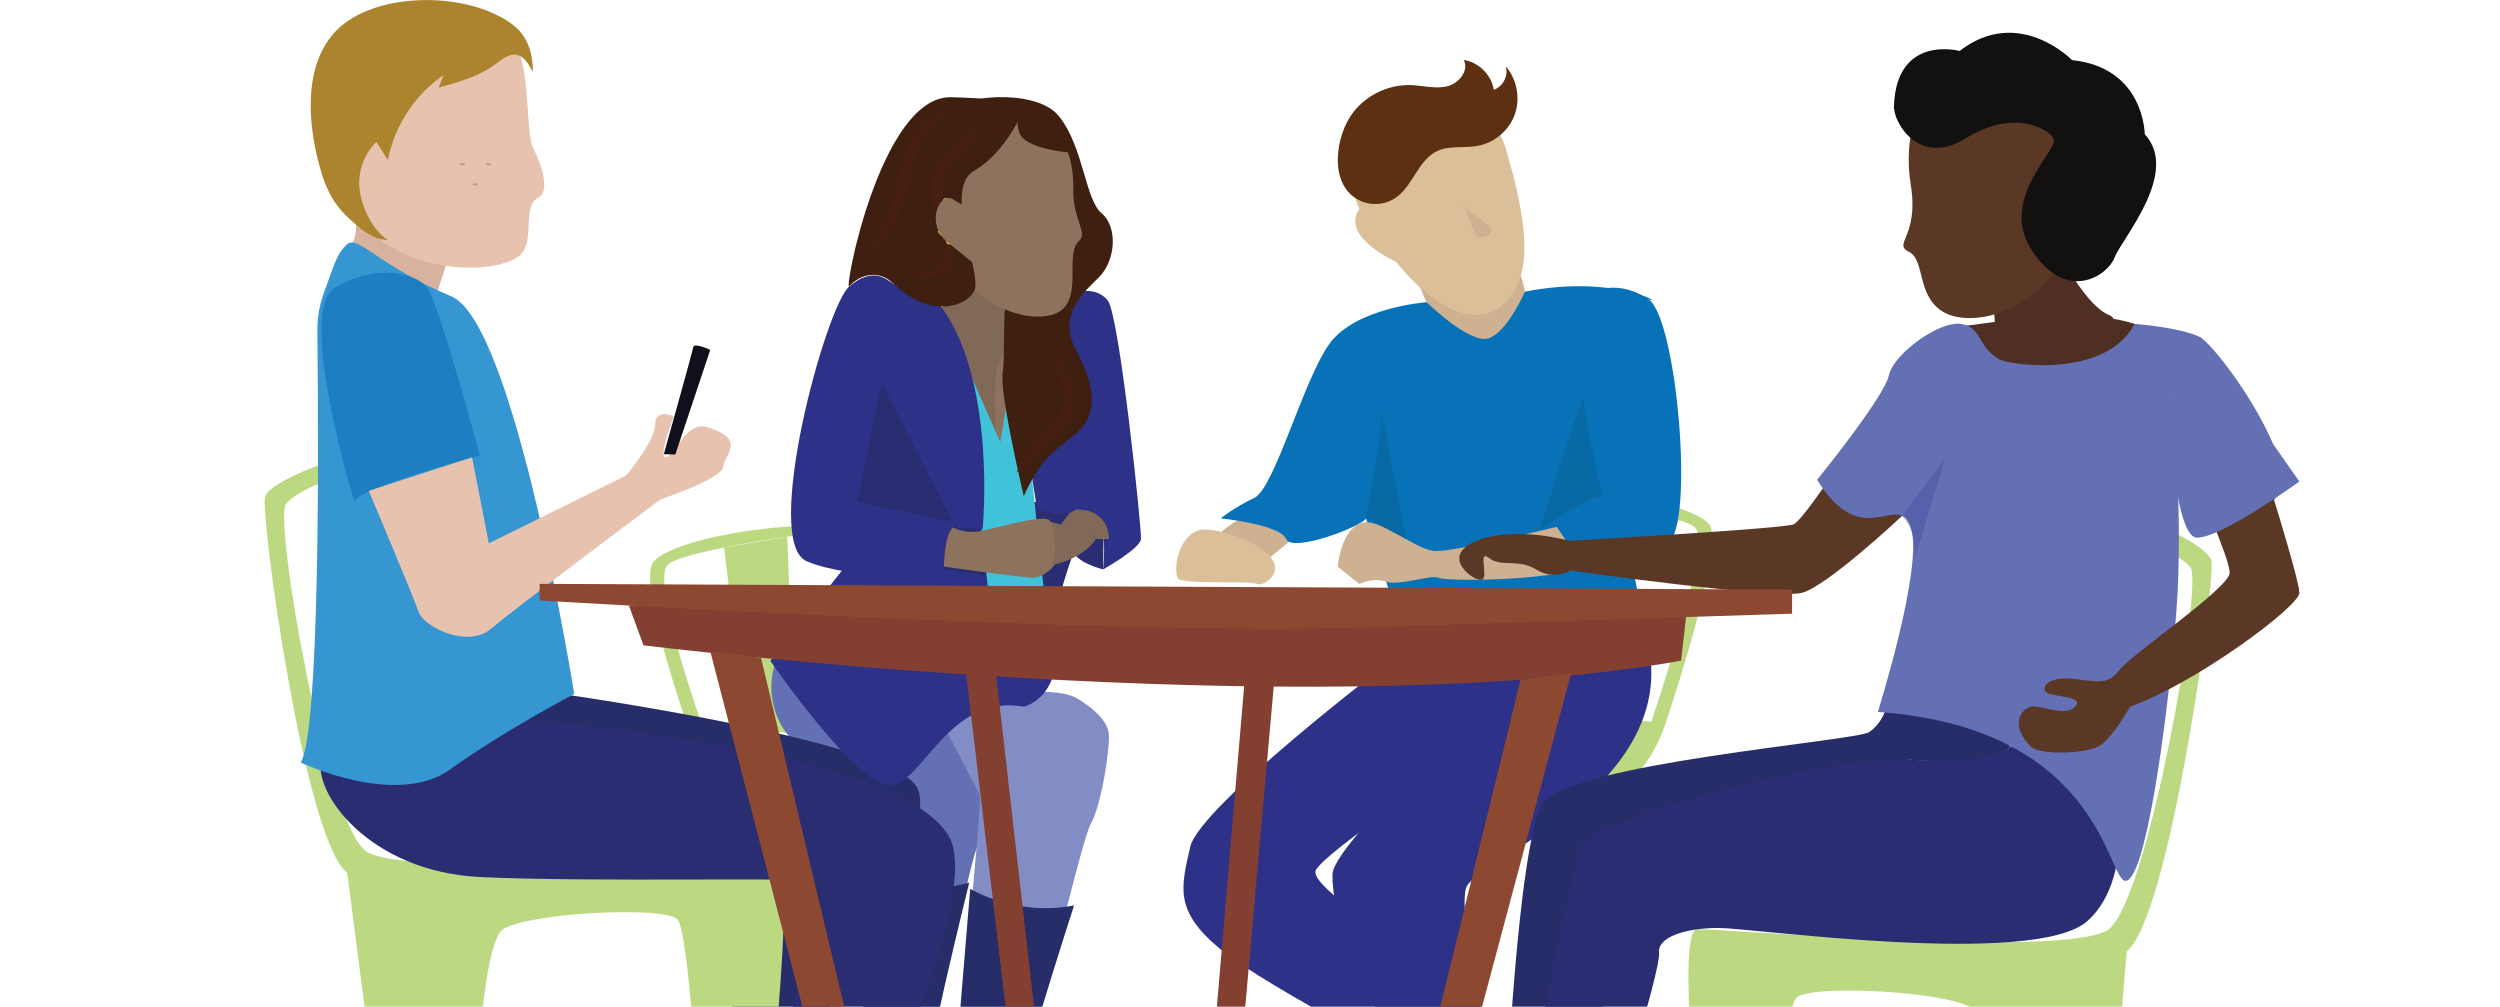 <?xml version="1.0" encoding="utf-8"?>
<!-- Generator: Adobe Illustrator 23.0.3, SVG Export Plug-In . SVG Version: 6.00 Build 0)  -->
<svg version="1.1" xmlns="http://www.w3.org/2000/svg" xmlns:xlink="http://www.w3.org/1999/xlink" x="0px" y="0px" width="1610px"
	 height="648.3px" viewBox="0 0 1610 648.3" style="enable-background:new 0 0 1610 648.3;" xml:space="preserve">
<style type="text/css">
	.st0{clip-path:url(#SVGID_2_);}
	.st1{opacity:0.2;clip-path:url(#SVGID_4_);fill:#F4802A;}
	.st2{clip-path:url(#SVGID_4_);}
	.st3{opacity:0.2;fill:#9354A1;}
	.st4{opacity:0.4;fill:#F4802A;}
	.st5{opacity:0.3;fill:#F4802A;}
	.st6{opacity:0.2;fill:#F4802A;}
	.st7{opacity:0.5;fill:#EB202D;}
	.st8{opacity:0.5;fill:#F4802A;}
	.st9{opacity:0.5;clip-path:url(#SVGID_4_);fill:#EB202D;}
	.st10{opacity:0.5;clip-path:url(#SVGID_4_);fill:#F4802A;}
	.st11{fill:#FFFFFF;}
	.st12{clip-path:url(#SVGID_5_);}
	.st13{fill:#CDCDCD;}
	.st14{fill:#383E98;}
	.st15{fill:#2B2D73;}
	.st16{fill:#F4802A;}
	.st17{fill:#2D3288;}
	.st18{fill:url(#SVGID_6_);}
	.st19{fill:url(#SVGID_8_);}
	.st20{fill:url(#SVGID_9_);}
	.st21{fill:url(#SVGID_10_);}
	.st22{fill:url(#SVGID_11_);}
	.st23{fill:url(#SVGID_12_);}
	.st24{fill:url(#SVGID_13_);}
	.st25{fill:url(#SVGID_14_);}
	.st26{fill:url(#SVGID_15_);}
	.st27{fill:url(#SVGID_16_);}
	.st28{fill:url(#SVGID_17_);}
	.st29{fill:url(#SVGID_18_);}
	.st30{fill:url(#SVGID_19_);}
	.st31{fill:url(#SVGID_20_);}
	.st32{fill:url(#SVGID_21_);}
	.st33{fill:url(#SVGID_22_);}
	.st34{fill:url(#SVGID_23_);}
	.st35{fill:url(#SVGID_24_);}
	.st36{fill:#0872B9;}
	.st37{fill:#9D9D9D;}
	.st38{fill:url(#SVGID_25_);}
	.st39{fill:#EB202D;}
	.st40{fill:#F9A624;}
	.st41{opacity:0.2;fill:#6470B4;}
	.st42{fill:#FFFFFF;stroke:#F4802A;stroke-width:1.301;stroke-miterlimit:10;}
	.st43{fill:url(#SVGID_26_);}
	.st44{fill:#FFFFFF;stroke:#F4802A;stroke-width:1.301;stroke-miterlimit:10;}
	.st45{fill:url(#SVGID_27_);}
	.st46{fill:#15A564;}
	.st47{fill:#F05D44;}
	.st48{fill:#F1F0EE;}
	.st49{fill:#40C2D9;}
	.st50{fill:#2C180E;}
	.st51{fill:#A57357;}
	.st52{fill:#B4805D;}
	.st53{fill:none;stroke:#FFFFFF;stroke-width:2.39;stroke-miterlimit:10;}
	.st54{fill:#BD875F;}
	.st55{fill:#3596D2;}
	.st56{fill:#1D7EC1;}
	.st57{fill:#432412;}
	.st58{fill:#EFCCA7;}
	.st59{fill:#E7C2AF;}
	.st60{fill:#D5B4A4;}
	.st61{fill:#9354A1;}
	.st62{fill:#DA6927;}
	.st63{fill:#666667;}
	.st64{display:none;}
	.st65{display:inline;}
	.st66{clip-path:url(#SVGID_28_);}
	.st67{fill:#BCD982;}
	.st68{fill:#6470B4;}
	.st69{fill:#272D68;}
	.st70{fill:#828DC5;}
	.st71{fill:#8D725E;}
	.st72{fill:#816957;}
	.st73{fill:#3F1F0F;}
	.st74{fill:#471F10;}
	.st75{fill:#CEB190;}
	.st76{fill:#DABF99;}
	.st77{fill:#5D3011;}
	.st78{opacity:0.6;fill:#076596;}
	.st79{fill:#4F2F23;}
	.st80{fill:#5B3726;}
	.st81{fill:#121110;}
	.st82{fill:#D8B19F;}
	.st83{fill:#AC842D;}
	.st84{opacity:0.3;fill:#383E98;}
	.st85{fill:#10101D;}
	.st86{fill:#833F30;}
	.st87{fill:#8D4831;}
	.st88{fill:#C39686;}
	.st89{fill:#92D8F3;}
	.st90{fill:#9B6656;}
	.st91{fill:#A3DCF7;}
	.st92{fill:#A46D59;}
	.st93{fill:#1E1614;}
	.st94{fill:#403635;}
	.st95{fill:#E4B2A0;}
	.st96{fill:#F0BDA8;}
	.st97{fill:none;stroke:#3596D2;stroke-miterlimit:10;}
	.st98{clip-path:url(#SVGID_29_);}
	.st99{opacity:0.2;clip-path:url(#SVGID_31_);fill:#F4802A;}
	.st100{clip-path:url(#SVGID_31_);}
	.st101{opacity:0.5;clip-path:url(#SVGID_31_);fill:#EB202D;}
	.st102{opacity:0.5;clip-path:url(#SVGID_31_);fill:#F4802A;}
	.st103{fill:#003B71;}
	.st104{fill:#113D65;}
	.st105{clip-path:url(#SVGID_33_);}
	.st106{fill:#141E79;}
	.st107{fill:#212B8F;}
	.st108{fill:#2E33A6;}
	.st109{fill:#6473DD;}
	.st110{fill:#8493FD;}
	.st111{fill:#672B8E;}
	.st112{fill:#9553AD;}
	.st113{fill:#17D0E4;}
	.st114{fill:#1FF3FE;}
	.st115{fill:#019BEB;}
	.st116{fill:#0071BA;}
	.st117{fill:#A0DEFE;}
	.st118{fill:#CECECE;}
	.st119{fill:#9E9E9E;}
	.st120{fill:#FE8225;}
	.st121{fill:#ED1C2B;}
	.st122{fill:#19A664;}
	.st123{fill:#017FCC;}
	.st124{fill:#F1F1EF;}
	.st125{fill:#FEA821;}
	.st126{fill:#F75C42;}
	.st127{fill:#BCE781;}
	.st128{clip-path:url(#SVGID_34_);}
	.st129{clip-path:url(#SVGID_35_);}
	.st130{clip-path:url(#SVGID_37_);}
	.st131{clip-path:url(#SVGID_38_);}
	.st132{clip-path:url(#SVGID_39_);}
	.st133{clip-path:url(#SVGID_40_);}
	.st134{fill:none;stroke:#FFFFFF;stroke-width:2.67;stroke-miterlimit:10;}
	.st135{clip-path:url(#SVGID_41_);}
	.st136{clip-path:url(#SVGID_42_);}
	.st137{fill:none;stroke:#1FF3FE;stroke-width:0.75;stroke-miterlimit:10;}
	.st138{fill:url(#SVGID_43_);}
	.st139{fill:url(#SVGID_44_);}
	.st140{fill:url(#SVGID_45_);}
	.st141{fill:url(#SVGID_46_);}
	.st142{fill:url(#SVGID_47_);}
	.st143{fill:url(#SVGID_48_);}
	.st144{fill:url(#SVGID_49_);}
	.st145{fill:url(#SVGID_51_);}
	.st146{fill:url(#SVGID_52_);}
	.st147{fill:url(#SVGID_53_);}
	.st148{fill:url(#SVGID_54_);}
	.st149{fill:url(#SVGID_55_);}
	.st150{fill:url(#SVGID_57_);}
	.st151{fill:url(#SVGID_58_);}
	.st152{fill:url(#SVGID_59_);}
	.st153{fill:url(#SVGID_60_);}
	.st154{fill:url(#SVGID_61_);}
	.st155{fill:url(#SVGID_63_);}
	.st156{opacity:8.000000e-02;}
	.st157{clip-path:url(#SVGID_65_);}
	.st158{clip-path:url(#SVGID_66_);}
	.st159{clip-path:url(#SVGID_70_);}
	.st160{clip-path:url(#SVGID_71_);}
</style>
<g id="background">
</g>
<g id="Layer_1">
	<g>
		<g class="st64">
			<g class="st65">
				<defs>
					<path id="SVGID_32_" d="M5,195.4C81.6,141.6,335.3,114,491.3,155C707.1,211.7,929,488.8,1257,389.6
						c294.1-88.9,348-249.2,348-249.2v507.4H5V195.4z"/>
				</defs>
				<clipPath id="SVGID_2_">
					<use xlink:href="#SVGID_32_"  style="overflow:visible;"/>
				</clipPath>
			</g>
		</g>
		<polygon class="st67" points="466.3,352.6 480.5,469.1 511.9,472.5 507,345.6 		"/>
		<path class="st67" d="M444.2,471.6c0,0-34.7-97.5-23.2-110.1c11.5-12.5,63.6-22.8,103.2-23l2.7,4.3c0,0-85.5,11-96.8,20.8
			s22.6,105.1,22.6,105.1"/>
		<polygon class="st67" points="1055.3,352.6 1041.1,469.1 1009.7,472.5 1014.7,345.6 		"/>
		<path class="st67" d="M1063.4,464.9c0,0,39.4-115.5,28.1-125.3c-11.3-9.8-96.8-20.8-96.8-20.8l2.7-4.3
			c39.6,0.2,91.7,10.5,103.2,23c11.5,12.5-28.6,130.3-28.6,130.3s-12.2,35.9-31.9,37.9c-19.7,2.1-190.5-21-190.5-21l56-41.4
			L1063.4,464.9z"/>
		<path class="st68" d="M499.7,425.6c21.1-4.1,90.8,33.5,100.9,38.2c10.1,4.6,35.2,16.8,37.1,25c1.9,8.2-3,45.2-8.9,58.2
			c-5.8,13-37.9,176.7-48.9,178.1s-35.2-2.7-35.2-2.7s29.9-198.8,26.9-203.5c-2-3.2-52.3-26.4-67.2-49.8
			C496.3,456.1,494.5,440,499.7,425.6L499.7,425.6z"/>
		<g>
			<path class="st69" d="M556.6,564c0,0,30.7,14.6,67.6,4.4c0,0-32.3,129.8-28.7,138c3.6,8.2,17.3,29.4,19.1,39
				s-29.3,19.6-34.8,14.1c-5.6-5.5-24.9-36.8-24-49.7S556.6,564,556.6,564z"/>
		</g>
		<path class="st70" d="M642.6,447.2c21.3-2.1,41.3-3.1,50.9,2.5s19.4,14,20.5,22.4c1.1,8.3-4.5,46.2-11.6,58.6
			s-43.3,177-54.3,177.3c-11,0.3-34.7-6-34.7-6s19.9-185.4,17.4-190.4s-22.8-43.8-22.8-43.8L642.6,447.2z"/>
		<path class="st69" d="M624.8,572.4c0,0,29.4,18.1,66.9,10.7c0,0-43.2,133.4-40.3,142.3c2.9,8.9,14.8,32.4,15.7,42.7
			s-30.8,18-35.9,11.7s-21.7-40.9-19.7-54.3S624.8,572.4,624.8,572.4z"/>
		<path class="st69" d="M336.4,443.3c0,0,229.2,30.3,253.2,62.3S486.5,722.8,486.5,722.8l-44-7.2c0,0,75.8-172.2,72.7-181.8
			c-3.1-9.6-239.9-38.3-239.9-38.3L336.4,443.3z"/>
		<path class="st67" d="M491.5,752.3c0,0,23.1-203.4,9.1-204.3s-239.5,19.1-265.1,0c-25.6-19.1-59.1-212-51.4-223.2
			c7.8-11.2,45.4-21.9,45.4-21.9l-12.2-7.6c0,0-43.4,14-46.6,24.7c-3.2,10.7,25.2,220.7,52.9,242.1l25.8,199.1h54.9
			c0,0,2.7-152.1,19.7-162.8c17.1-10.7,103.6-15,112.2-6.4c8.5,8.5,16.1,161.8,16.1,161.8L491.5,752.3z"/>
		<polygon class="st71" points="642.6,222.7 667.6,230.3 645.8,289 635.5,287.1 		"/>
		<path class="st15" d="M705.7,323.3c0,0-17.2,30.6-26.6,75.2s-45.2,44.8-45.2,44.8l-41.1-93.4l31-26.6H705.7z"/>
		<path class="st17" d="M542.8,366.7c0,0-40.4,51.1-46.7,58.9c0,0,56.8,82.5,77.8,80.1s37.3-59.1,85.5-50.6c0,0,28.8-6.4,18.7-53
			C668,355.6,542.8,366.7,542.8,366.7z"/>
		<path class="st72" d="M663.7,198.1c0,0-20.4,29.5-22.2,42.2c-1.8,12.7,0,40.4,0,40.4s-31-75-38.5-80.8c0,0,19.3-8.8,18.7-29.2
			L663.7,198.1z"/>
		<path class="st49" d="M654.4,211.7L672,377.5l-35.2,7c0,0-16.8-172.8-33.8-191l2.9,4.3l38.3,87C644.3,284.8,650.7,246,654.4,211.7
			z"/>
		<path class="st17" d="M693.2,188.2c0,0,12.7-4,20.2,5.3c7.5,9.3,21.9,147.4,21.4,153.6c-0.5,6.2-24.4,19.6-24.4,19.6
			s3.8-33.3-7.2-36.2h-24.4l-10.9-2.3l-17.3-109.3l13-25.4L693.2,188.2z"/>
		<path class="st17" d="M575.8,183c-5.9-3.7-13.6-11.2-28.8,1.4c-15.2,12.6-56.6,164.9-27.4,177.1c29.2,12.2,88.7,10.4,88.7,10.4
			s-3.5-32.9,10.2-35.7c0,0-9.4,7,7.3,3.5l7,1.2c0,0,9.8-99.6-29.8-147.5L575.8,183z"/>
		<path class="st73" d="M619,70.1c-5.9-6.8,47.4-14.9,63.1,4.9c15.7,19.7,16.8,53.6,27.3,62.3s9.3,30.4-1.8,41.4
			S681,203.2,693.2,226c12.2,22.8,14.7,41.4-1.5,54.3c-16.2,12.8-22.1,16.8-32.4,39.2c0,0-15.6-65.7-13.6-79.2
			c2-13.5-1.1-43.3,5-64.9S654,110.2,619,70.1z"/>
		<path class="st71" d="M656.6,72.4c17,3.7,35.4,15.5,34.6,50c-0.4,18.2,9.4,27.6,3.9,32.5c-12,10.4,8.8,49.4-27.4,49
			c-32.7-0.4-63.9-37.1-69.1-57S583.7,56.6,656.6,72.4z"/>
		<path class="st73" d="M659.4,70.1c0,0-11.3,28.1-32,39.8c-20.7,11.7,5.5,66.6,0,77.4s-28.9,17.6-51.6-4.3
			c-12-11.6-24.7-3.7-28.8,1.4c-4.1,5.1,20-122.8,65.5-121.8C658.1,63.6,659.4,70.1,659.4,70.1z"/>
		<path class="st73" d="M660.2,69.6c11.7,4.7,26.7,16,33.1,29c0,0-32.9-1.5-36.9-13.3S660.2,69.6,660.2,69.6z"/>
		<g>
			<path class="st74" d="M613.7,70.1c-1.8,1.6-3.7,3-5.6,4.4c-1.9,1.4-3.7,2.9-5.4,4.4c-3.4,3-6.1,6.5-8.3,10.4
				c-1.1,1.9-2,3.9-2.9,5.9c-0.4,1-0.8,2.1-1.2,3.1c-0.4,1-0.7,2.1-1,3.2c-0.7,2.1-1.2,4.3-1.8,6.5c-0.5,2.2-0.9,4.4-1.4,6.7
				c-1.8,9.5-5,18.9-9.6,27.3c-2.3,4.3-5,8.3-8,12c-3,3.7-6.4,7.2-10.3,10c2.8-3.9,5.2-7.9,7.4-12c2.2-4.1,4.2-8.2,5.9-12.5
				c3.5-8.5,6-17.3,7.6-26.2c0.5-2.3,1-4.7,1.5-7.1l1-3.5c0.3-1.2,0.7-2.3,1.2-3.5c1.6-4.6,3.9-9.1,6.9-13.2c3-4,6.7-7.5,10.9-10.1
				C604.9,73.5,609.3,71.9,613.7,70.1z"/>
		</g>
		<g>
			<path class="st74" d="M637.6,75c-1.2,2.6-3,4.8-4.8,7.1c-1.8,2.2-3.6,4.4-5.5,6.5c-3.7,4.2-7.4,8.4-10.9,12.7
				c-3.4,4.3-6.6,8.7-8.6,13.3c-1,2.3-1.4,4.5-1.3,6.5c0.2,2.5,0.7,5.2,1.3,7.9c0.5,2.7,1.2,5.4,1.8,8.1c0.6,2.7,1.2,5.5,1.8,8.3
				c0.6,2.8,1.1,5.6,1.5,8.5c0.4,2.9,0.7,5.8,0.7,8.8c0,1.5-0.1,3.1-0.4,4.6c-0.3,1.6-0.8,3.2-1.8,4.8c-0.1,0.2-0.2,0.4-0.4,0.6
				l-0.5,0.5c-0.3,0.4-0.7,0.7-1,1c-0.4,0.3-0.7,0.5-1.1,0.7l-1,0.6c-0.7,0.4-1.4,0.6-2.1,0.9c-0.7,0.3-1.5,0.5-2.2,0.7
				c-3,0.7-6,0.7-8.9,0.4c-2.9-0.4-5.7-1.1-8.3-2.2c5.6,0.7,11.3,0.4,16.1-1.5c0.6-0.3,1.2-0.5,1.7-0.8c0.5-0.3,1.1-0.6,1.6-1
				l0.7-0.6c0.3-0.2,0.5-0.4,0.6-0.5c0.2-0.2,0.3-0.3,0.4-0.5l0.2-0.3c0.1-0.1,0.1-0.2,0.2-0.3c0.4-0.9,0.6-2,0.7-3.2
				c0.1-1.2,0-2.5,0-3.8c-0.5-5.2-1.8-10.6-3.2-15.9c-1.4-5.4-2.8-10.8-4-16.5c-0.6-2.8-1.1-5.7-1.3-8.8c-0.1-1.7,0-3.6,0.5-5.2
				c0.2-0.8,0.5-1.6,0.7-2.4c0.3-0.7,0.6-1.5,0.9-2.2c1.3-2.8,3-5.4,4.8-7.7c1.8-2.3,3.7-4.5,5.7-6.6c4-4.1,8.3-7.9,12.6-11.5
				l6.5-5.4c1.1-0.9,2.1-1.8,3.2-2.7C635.7,77,636.7,76.1,637.6,75z"/>
		</g>
		<polygon class="st15" points="613.7,336.2 552.1,323.3 567.7,246 		"/>
		<circle class="st40" cx="611.5" cy="155.3" r="2.2"/>
		<circle class="st40" cx="609.3" cy="129.7" r="2.2"/>
		
			<rect x="604.2" y="148" transform="matrix(0.818 -0.576 0.576 0.818 24.353 376.022)" class="st40" width="3.2" height="3.2"/>
		<path class="st15" d="M710.4,366.7c0,0-19-4.6-20-13.6c-1-9,20.4-14.6,20.4-14.6L710.4,366.7z"/>
		<path class="st15" d="M207,488.1c-6.1,22.1,30.7,73.2,102,76.7c71.4,3.5,212.6-0.1,219.9,2.8c7.4,2.9-44.1,165.5-44.1,165.5
			l65.4,14.7c0,0,82.6-167,61.4-208.2c-30.5-59.4-289-77.5-289-77.5L207,488.1z"/>
		<path class="st17" d="M895.7,425.6c0,0-123.3,93.7-129.2,119.8c-5.9,26.1-10.6,41.2,19.7,66.1c30.3,24.9,144.1,83.2,144.1,83.2
			s23-37.4,23.3-47.4c0.3-10-114.1-73.9-106.1-87.1c7.9-13.2,90.1-67.5,90.1-67.5s97.5-39.1,99.9-73.3L895.7,425.6z"/>
		<path class="st17" d="M981,431.6c0,0-122.7,109.9-122.9,131.6c-0.5,52.9,61.2,140.8,61.2,140.8l44.8-4.2c0,0-27-112.5-19.6-128.8
			c7.4-16.3,126.4-61.4,118.6-145.5"/>
		<path class="st75" d="M801.9,332.3c0,0-12.8,6.7-15.8,11.1c0,0,24.3,6.9,28.6,18.1l30.2-24.6C844.8,336.9,825.3,309.7,801.9,332.3
			z"/>
		<path class="st75" d="M907.4,168.6c0,0,14.3,32,18.9,45.7c4.6,13.7,32.3,24.2,47.6,7.3s8.8-37.9,0-58.1S907.4,168.6,907.4,168.6z"
			/>
		<path class="st76" d="M907.4,67c14.5-6,52.2-6.4,62.3,28.7s21,78,0,98.9c-21,21-51.7-2.1-70.6-26c0,0-36.2-16.1-23.7-34
			C875.5,134.7,852.9,89.6,907.4,67z"/>
		<path class="st77" d="M875.8,129.2c7.4,3.5,16.7,2.7,23.4-2.1c10.9-7.8,14.2-24.1,26.3-29.8c8-3.8,17.5-1.7,26.3-3.4
			c10.8-2,20.2-10.1,23.8-20.4s1.3-22.5-5.9-30.8c1.9,6-1.8,13.1-7.7,15.1c-1.5-9.6-9.8-17.8-19.4-19.2c3.7,6.8-3.1,15.2-10.7,17
			s-15.4-0.5-23.1-0.8c-14.3-0.5-28.6,6.2-37.3,17.5C859.9,87.2,855.1,119.4,875.8,129.2z"/>
		<path class="st75" d="M941.7,131.2c1.9,5.4,20.6,13.2,18.7,17.9c-2,4.7-9.3,3.5-9.3,3.5"/>
		<path class="st36" d="M918.7,194.6c0,0-45.9,3.4-62.7,27s-35.2,92.8-48.2,99s-21.7,13.2-21.7,13.2s38.4,4,42.2,13.3
			s49.9-8.6,51.4-13.3c0,0,27.5,91.8,37,98c9.5,6.2,147.2-6.2,147.2-6.2s-45.1-206-31.9-222.8s17.9-14.4,29.6-10.1
			s-21.2-16.3-79.5-4.9c0,0-11.4,26.2-23.5,30.1C946.5,221.8,918.7,194.6,918.7,194.6z"/>
		<path class="st36" d="M1012.6,204.9c-1.4-10.2,21.2-30.6,49-12.2c18.3,12.2,29.7,144.4,12.9,156.8s-54.1,19.4-60.3,26.4
			c0,0-3.1-28-22.6-35c0,0,30.3-19.5,40.4-21.6C1032,319.4,1025.4,299.5,1012.6,204.9z"/>
		<path class="st75" d="M1002.5,339.3c0,0-63.9,15.6-77.5,15.6s-37.2-23.3-49.5-17.7c-12.3,5.6-14,27.8-14,27.8l14,11.1
			c0,0,8.3-4.5,17-1.5c8.8,2.9,29.2-4.8,33.8-2.5c4.6,2.3,69.9,2.3,94-7L1002.5,339.3z"/>
		<path class="st78" d="M879.7,333.8c0,0,13.8-66.9,8.4-77l17.4,90.3L879.7,333.8z"/>
		<path class="st78" d="M991.6,341c0,0,31.9-22,40.4-21.6c0,0-12.4-51.7-11.7-62.6C1021.1,245.9,991.6,341,991.6,341z"/>
		<path class="st79" d="M1258.6,210.8l31.3-4.2c0,0,52-8.8,84.8,2s-42,48.5-91.2,34.3C1234.4,228.6,1258.6,210.8,1258.6,210.8z"/>
		<path class="st67" d="M1096.2,752.3c0,0-17.4-152.9-3.4-153.8c14-0.9,239.5,19.1,265.1,0c25.6-19.1,60.7-221.6,52.9-232.8
			c-7.8-11.2-45.4-21.9-45.4-21.9l15.4-9.6c0,0,40.1,16,43.3,26.7c3.2,10.7-26.7,230.4-54.5,251.7l-11.2,135.3l-63.6-5.8
			c0,0-8.6-82.5-25.6-93.2c-17.1-10.7-103.6-15-112.2-6.4c-8.5,8.5-12.7,105.4-12.7,105.4L1096.2,752.3z"/>
		<path class="st69" d="M1215.1,455.1c0,0-2.8,10.7-11.4,16.4s-193.7,20.3-210.1,45.9c-16.4,25.6-24,200.6-24,200.6h43.8
			c0,0,45-175.3,57.8-182.4c12.8-7.1,108.3-44.2,158.8-46.3c0,0,49.3,4.3,57.1-2.1c7.8-6.4,7.8-6.4,7.8-6.4
			S1272.1,456.6,1215.1,455.1z"/>
		<path class="st15" d="M1025.4,753.5c7.8-10.7,44.4-128.9,43-139.5s17.1-16.4,38.5-16.4c21.4,0,203,25.6,237.2-4.3
			c34.2-29.9,17.1-102.6,17.1-102.6l-66.2-10c0,0-10,11.4-64.8,8.6s-207.3,38.5-213,57c-5.7,18.5-43,204.7-43,204.7L1025.4,753.5z"
			/>
		<path class="st80" d="M1176.7,310.5c0,0-16.4,24.2-21.4,27.1c-5,2.8-144.6,10.7-144.6,10.7s-34.9-10-59.8,0
			c-24.9,10-0.7,27.1,3.6,24.9c4.3-2.1-3.2-19.8,4.5-13.8c7.6,6,19,0.3,30.4,7.4c11.4,7.1,22.1,0.7,22.1,0.7s132.5,18.6,148.9,14.3
			c16.4-4.3,64.6-49.6,64.6-49.6l-7.7-29.1L1176.7,310.5z"/>
		<path class="st79" d="M1327.1,164.9c0,0,16.8,32.6,31.4,38.1c14.6,5.5-26.7,55.7-71.8,29.9l-2.5-31.9
			C1284.2,201,1321.1,182.6,1327.1,164.9z"/>
		<path class="st68" d="M1287.2,231.3c6.3,3.9,69,12.8,87.5-22.7c0,0,28.5,2,42,8.4c6.7,3.2,41.9,46.1,53.9,87.2
			c-7.6,42-40,38.5-56.5,33.7c-14.8-34.1-9.8-78.9-14.5-81.6c0,0,6.4,79.1,2.1,136s-17.8,166-31.3,174.5
			c-13.5,8.5-10.8-97.6-161.1-108.3c0,0,29.3-92.6,21.4-118.2s-30.6,17.1-60.5-31.3c0,0,43.2-53.1,46.2-67.2
			c3.1-14.1,32.8-35.4,46.4-33.2C1276.4,210.8,1273,222.5,1287.2,231.3z"/>
		<path class="st80" d="M1262.6,44.7c-27.2,11-37.4,41.7-32,74.8c5.3,33.1-12,37.4-1.2,42.7s4.4,29.9,23.6,39.5
			c19.2,9.6,64.1-2.1,80.1-44.9S1339.5,13.7,1262.6,44.7z"/>
		<path class="st81" d="M1219.7,68.2c-0.4,11.4,16.8,39.3,46.2,20.9s52.1-7.3,56.5-0.1c4.4,7.2-36,38.6-13.8,72.4
			s48.7,16.3,53.2,4.4s42.4-54.6,19.4-79.4c0,0-0.1-42.8-46.8-47.7c0,0-34.3-35.3-72.4-5.9C1261.9,32.8,1221.4,21.9,1219.7,68.2z"/>
		<path class="st80" d="M1456.2,295.2c0,0,24.6,77.6,24.6,86.6c0,8.6-66.2,58-109,73.3c0,0-11.8,21-20.3,25.6s-38,5.9-43.8,0
			c-12.8-13.1-7.1-23.3,0-25.6c5.4-1.7,22.1,7.1,28.7,0c6.6-7.1-15.2-6.1-18.7-9.3s1.5-10.7,18.7-8.5s21.5,3.2,29-6.4
			c7.5-9.6,70.5-52.4,70.5-62s-21.8-57.7-21.8-57.7L1456.2,295.2z"/>
		<path class="st68" d="M1396.2,256.8c0,0,3.3,88.3,18.3,89.4s66.3-36.1,66.3-36.1l-38.4-54.7L1396.2,256.8z"/>
		<g>
			<path class="st74" d="M676.2,225.6c2.1,3.4,4.6,6.3,7,9.5c2.3,3.2,4.5,6.6,6.2,10.4c1.7,3.8,2.8,8.1,2.7,12.6
				c0,4.5-1.4,9-3.6,12.7c-1.1,1.9-2.4,3.6-3.8,5.3c-0.7,0.8-1.5,1.5-2.2,2.3c-0.7,0.7-1.4,1.4-2.1,2c-2.8,2.7-5.6,5.4-8.5,8
				c-2.9,2.6-5.7,5.3-8.6,7.9l-8.8,7.9c0.8-1.8,1.9-3.5,2.9-5.2c1-1.7,2.1-3.3,3.3-5c2.3-3.2,4.7-6.4,7.2-9.4c2.5-3,5.1-6,7.7-8.9
				c0.7-0.7,1.3-1.4,2-2.2c0.6-0.7,1.2-1.3,1.8-2c1.1-1.4,2.2-2.8,3-4.3c0.5-0.7,0.8-1.5,1.2-2.2c0.3-0.8,0.7-1.5,0.9-2.3
				c0.5-1.6,0.9-3.2,1-4.9c0.1-1.7,0.1-3.4-0.1-5.1c-0.2-1.7-0.6-3.5-1.1-5.3c-1-3.5-2.5-7-4-10.6c-0.8-1.8-1.6-3.6-2.3-5.5
				C677.1,229.5,676.5,227.6,676.2,225.6z"/>
		</g>
		<path class="st82" d="M226.9,121c0,0,5.5,28.5,0,35.3l51.8,40.9l12.3-38.1L226.9,121z"/>
		<path class="st59" d="M331.7,28c9.9,15.4,6.8,58.2,11.6,67.3s11.6,27.6,3.4,31.9c-11,5.8-1.7,27.3-11.6,36.9
			c-15,14.7-97.5,15.8-116.6-47.8s-0.7-90.6,34.8-103S321.4,12.1,331.7,28z"/>
		<path class="st55" d="M369.8,446.9c0,0-38.1-238.6-78.9-255.9c-48.3-20.5-60.5-40.2-67.6-33.5c-6.7,6.3-8.1,13.4-13.2,26.9
			c-6.6,17.4-5.8,23.6-5.6,42.2c0.7,65.8,1.3,243.6-10.8,264.5c0,0,61.6,29.3,96.2,4.4S369.8,446.9,369.8,446.9z"/>
		<path class="st71" d="M615.7,129.7c-10.5-9.6-21.4,16.3-3.6,27.6C629.8,168.7,615.7,129.7,615.7,129.7z"/>
		<polyline class="st71" points="615.7,129.7 630.3,137 635.5,176.5 612,157.4 		"/>
		<path class="st83" d="M282.5,56.4c1.1-2.7,2.1-5.4,3.2-8.1c-18.5,12.7-31.7,32.8-35.9,54.8c-2.5-3.9-5-7.8-7.4-11.7
			c-8.1,7.9-12.2,19.6-10.8,30.8s8.5,26.6,18.2,32.2c-10,0.6-20.1-9-27.3-15.9c-7.2-7-12-16.1-15-25.7c-9.7-30.7-13.1-72,10.2-94.2
			s72.5-23.4,101.5-9.3c12.4,6.1,24,13.9,24,37.2c-7.2-14.5-13.5-13.4-22.9-6.1C309.4,49,295.7,52.8,282.5,56.4z"/>
		<path class="st84" d="M1224.9,332.2l27.7-37l-21.5,71.4C1231.1,366.7,1239,348.5,1224.9,332.2z"/>
		<path class="st76" d="M758.2,372c-3.3-12.5,5.1-31.3,17.5-31c12.4,0.2,33.4,7.4,42.4,17.7s-4.4,19.6-9.1,17.3
			C804.3,373.7,759.5,376.9,758.2,372z"/>
		<path class="st71" d="M613.7,339.6c0,0,7.6,4.7,19.1,2.2c11.4-2.5,38.8-10.4,42.9-6.8c4.1,3.6,11.4,13.4,10.5,16.4
			c-0.9,2.9-9,21.6-22.5,20.6c-13.4-1-55.8-7.1-55.8-7.1S607.8,345.3,613.7,339.6z"/>
		<path class="st72" d="M688.7,330.5l-5.5,7.3c0,0,21.6,5.4,22.5,9.3h8.5c0,0,0.6-19.5-21.4-18.9L688.7,330.5z"/>
		<path class="st72" d="M683.3,337.8l-6-1.6c0,0,5,22.6,0,26.2s19.4-1.1,28.5-15.3C705.7,347.1,701.9,341,683.3,337.8z"/>
		<path class="st56" d="M215.6,185.3c26.4-15.7,52.3-9.8,59.7,0.3c7.4,10.1,33.8,107.9,33.8,107.9s-75.2,19.3-80.9,29.5
			C228.2,323.1,190.6,200.2,215.6,185.3z"/>
		<path class="st59" d="M237.5,316.1c0,0,29.3,69.5,32.2,78.3c2.9,8.8,31.2,23.7,46.7,10.4c15.4-13.2,108.9-83.2,108.9-83.2
			s39.7-13.1,40.5-21.1s15.4-17.7-10.6-25.5c-13.2-3.9-20.3,17.9-26.2,19.4C423.1,296,434,268,434,268s-12.1-5.2-12.1,5.5
			s-18.7,32.7-18.7,32.7l-88.4,43.7L304,294.5L237.5,316.1z"/>
		<path class="st85" d="M434.9,292.7l22.5-67.4c0,0-10.4-4.8-10.9-1.8c-0.5,2.9-19,69-19,69L434.9,292.7z"/>
		<path class="st86" d="M405,389.9l9.4,25.7c0,0,427.2,52.7,668.2,9.9l3.5-30.4L405,389.9z"/>
		<path class="st87" d="M347.5,376v10.7c0,0,371.1,22.5,525.5,17.5s281.1-9,281.1-9v-15.5L347.5,376z"/>
		<ellipse class="st88" cx="297.9" cy="105.8" rx="1.7" ry="0.7"/>
		<ellipse class="st88" cx="306.1" cy="118.7" rx="1.7" ry="0.7"/>
		<ellipse class="st88" cx="314.6" cy="105.8" rx="1.7" ry="0.7"/>
		<polygon class="st87" points="457.4,419.4 546,761.1 570.6,761.1 490.1,423.7 		"/>
		<polygon class="st87" points="1011.8,433.6 926.3,753.7 901.7,753.7 979.2,437.9 		"/>
		<polygon class="st86" points="622.1,432.8 655.3,713.8 673.1,711.1 641.3,432.8 		"/>
		<polygon class="st86" points="821.1,432.8 796.3,711.9 778.5,709.2 802,432.8 		"/>
	</g>
</g>
</svg>
